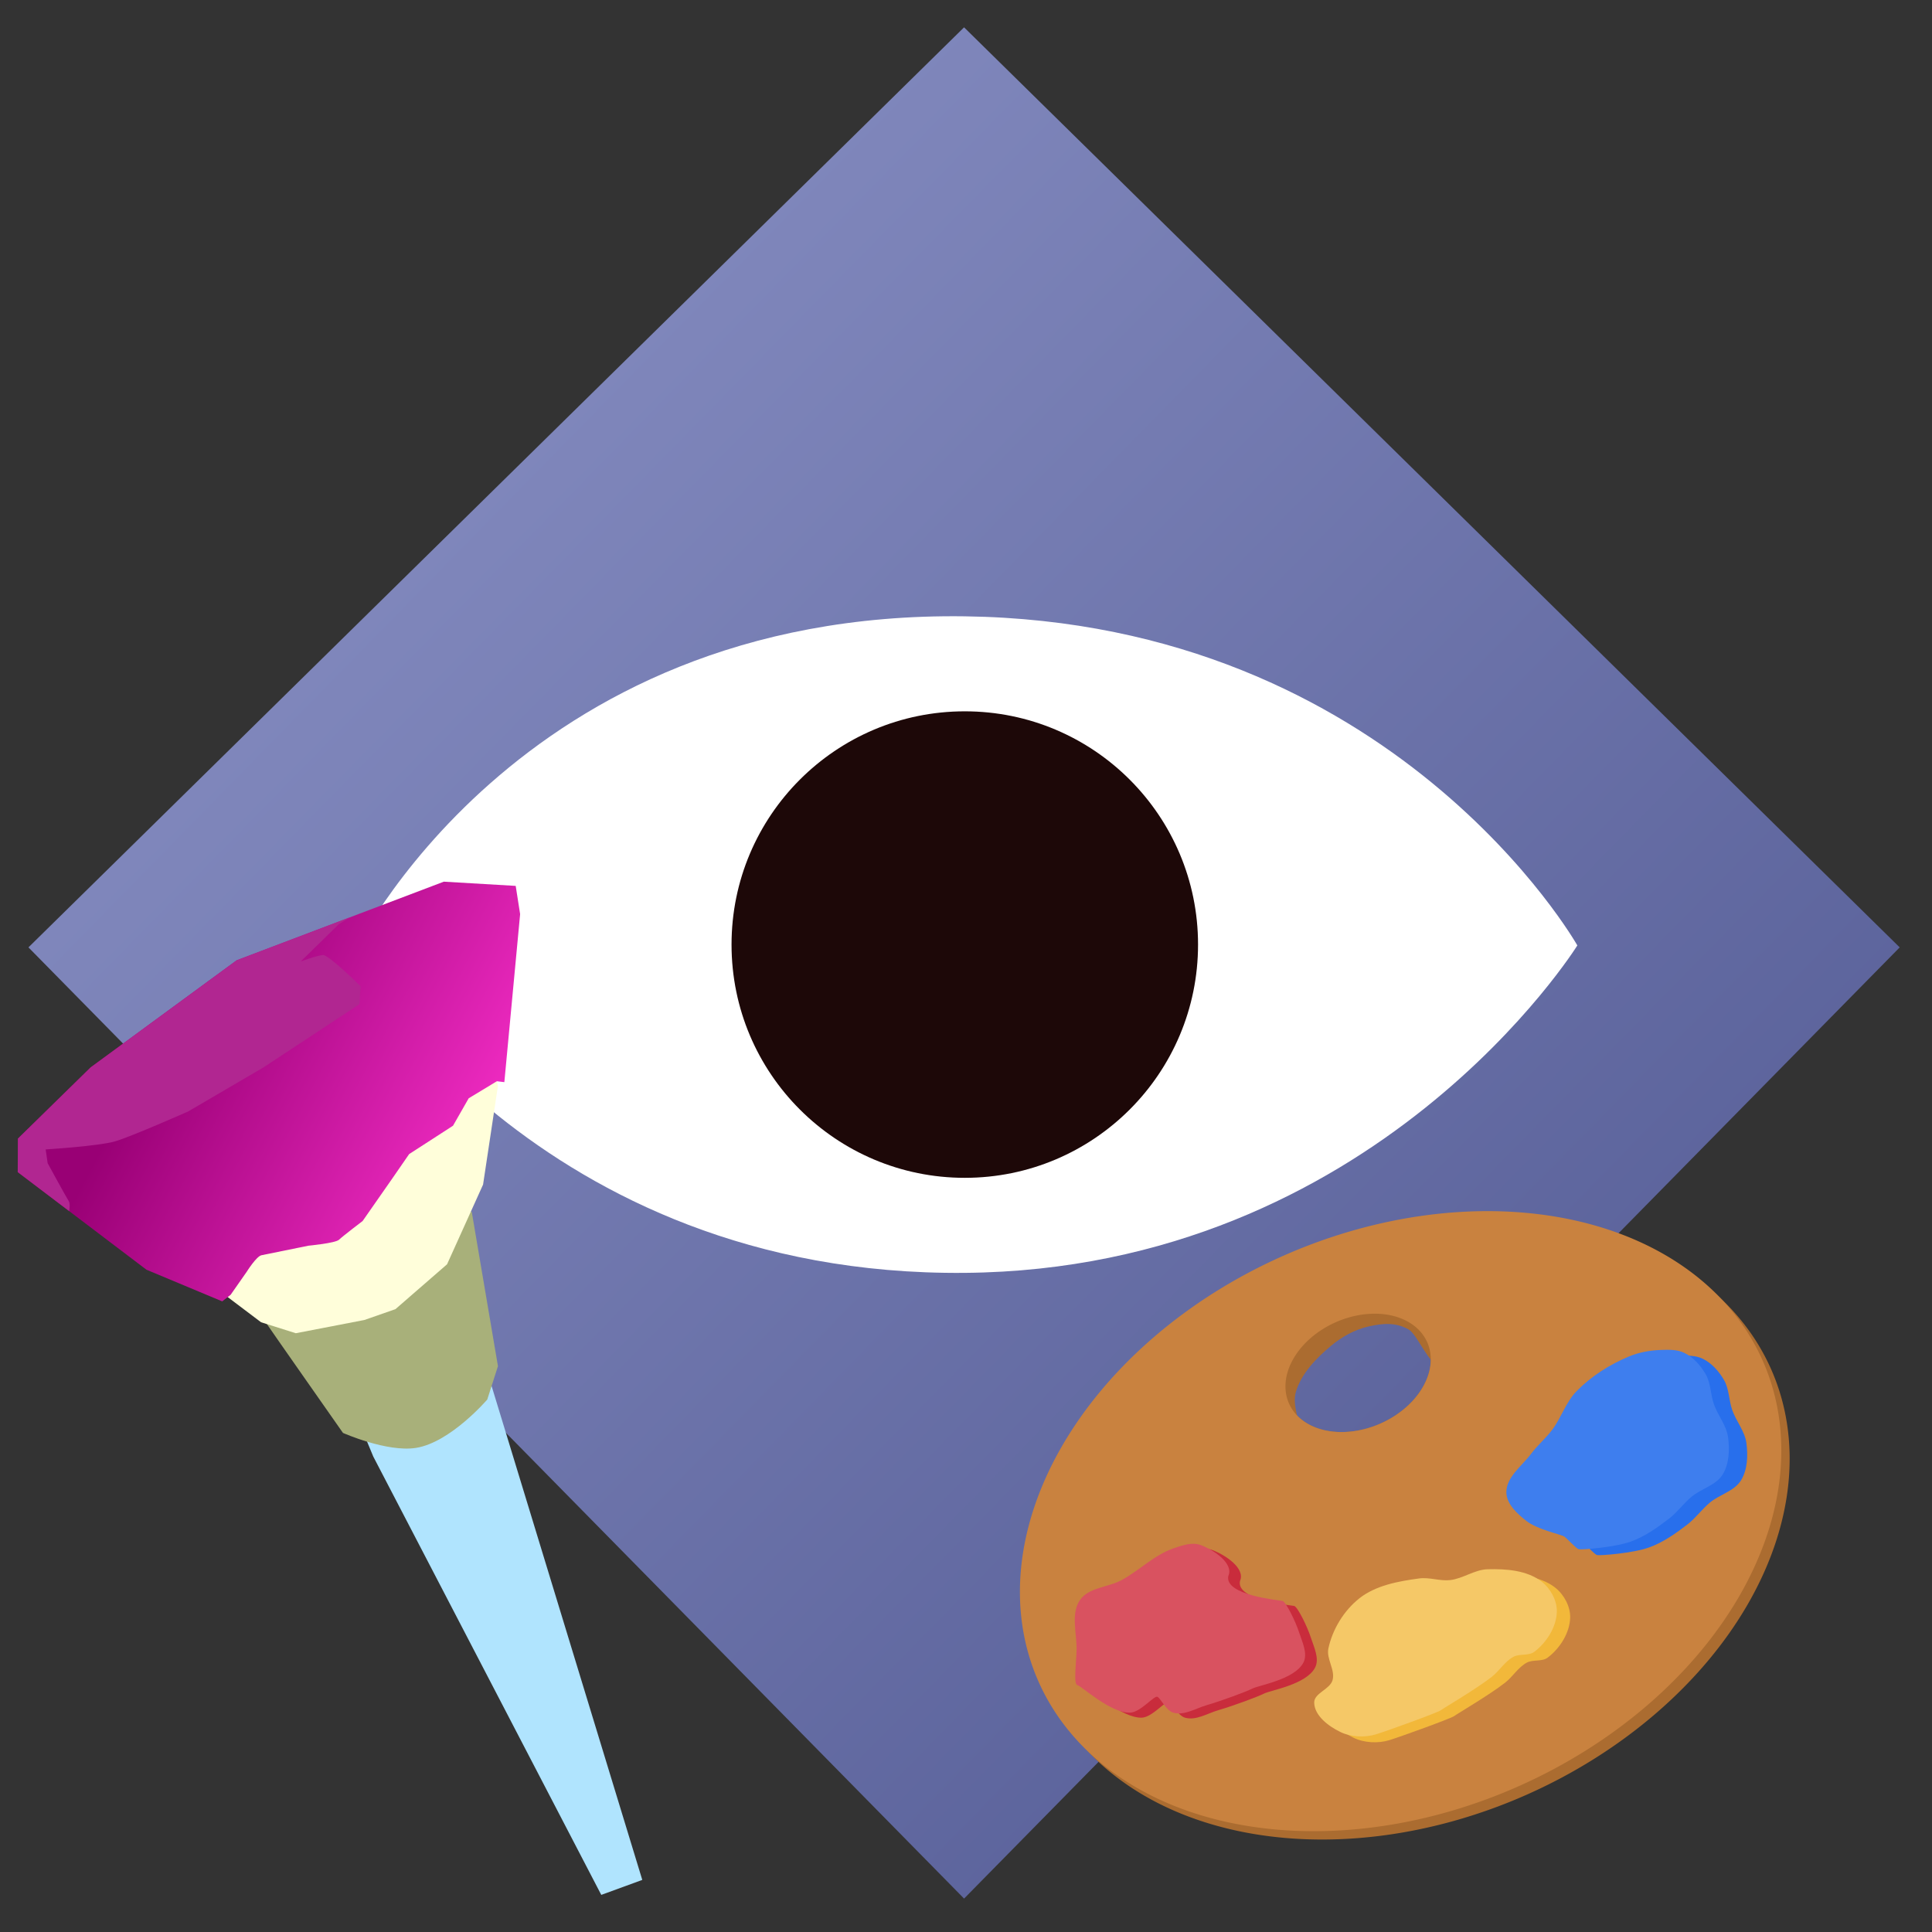 <?xml version="1.0" encoding="UTF-8" standalone="no"?>
<!-- Created with Inkscape (http://www.inkscape.org/) -->

<svg
     width="58.043mm"
     height="58.043mm"
     viewBox="0 0 58.043 58.043"
     version="1.1"
     id="svg5"
     inkscape:version="1.4 (e7c3feb1, 2024-10-09)"
     sodipodi:docname="previewing.svg"
     xml:space="preserve"
     xmlns:inkscape="http://www.inkscape.org/namespaces/inkscape"
     xmlns:sodipodi="http://sodipodi.sourceforge.net/DTD/sodipodi-0.dtd"
     xmlns:xlink="http://www.w3.org/1999/xlink"
     xmlns="http://www.w3.org/2000/svg"
     xmlns:svg="http://www.w3.org/2000/svg"><rect x="0" y="0" width="58.043" height="58.043" fill="#333333" stroke="none"/><sodipodi:namedview
         id="namedview7"
         pagecolor="#ffffff"
         bordercolor="#999999"
         borderopacity="1"
         inkscape:showpageshadow="0"
         inkscape:pageopacity="0"
         inkscape:pagecheckerboard="0"
         inkscape:deskcolor="#d1d1d1"
         inkscape:document-units="mm"
         showgrid="false"
         inkscape:zoom="0.32346812"
         inkscape:cx="-488.45617"
         inkscape:cy="707.9523"
         inkscape:window-width="1872"
         inkscape:window-height="1027"
         inkscape:window-x="62"
         inkscape:window-y="25"
         inkscape:window-maximized="1"
         inkscape:current-layer="layer1" /><defs
         id="defs2"><linearGradient
             id="linearGradient16"
             inkscape:collect="always"><stop
                 style="stop-color:#ff33d0;stop-opacity:1;"
                 offset="0"
                 id="stop16" /><stop
                 style="stop-color:#990075;stop-opacity:1;"
                 offset="1"
                 id="stop17" /></linearGradient><linearGradient
             inkscape:collect="always"
             id="linearGradient940"><stop
                 style="stop-color:#8990c4;stop-opacity:1;"
                 offset="0"
                 id="stop936" /><stop
                 style="stop-color:#404883;stop-opacity:1;"
                 offset="1"
                 id="stop938" /></linearGradient><linearGradient
             inkscape:collect="always"
             xlink:href="#linearGradient940"
             id="linearGradient942"
             x1="118.602"
             y1="201.538"
             x2="175.147"
             y2="256.955"
             gradientUnits="userSpaceOnUse" /><linearGradient
             inkscape:collect="always"
             xlink:href="#linearGradient16"
             id="linearGradient17"
             x1="-53.093"
             y1="199.028"
             x2="-63.337"
             y2="180.737"
             gradientUnits="userSpaceOnUse"
             gradientTransform="matrix(0.477,-0.309,0.309,0.477,89.014,119.502)" /></defs><g
         inkscape:label="Layer 1"
         inkscape:groupmode="layer"
         id="layer1"
         transform="translate(-110.543,-192.864)"><g
             id="g2581"
             transform="matrix(1.104,0,0,1.104,-14.572,-23.167)"><path
                 style="fill:url(#linearGradient942);fill-opacity:1;stroke-width:1.819;stroke-linecap:round;stroke-linejoin:round;paint-order:markers stroke fill"
                 d="m 114.103,221.461 25.461,25.885 25.461,-25.885 -25.461,-25.037 z"
                 id="path1126-4"
                 sodipodi:nodetypes="ccccc" /><g
                 id="g3920"
                 transform="matrix(0.934,0,0,0.934,9.326,23.516)"><path
                     style="fill:white;fill-opacity:1;stroke-width:2.137;stroke-linecap:round;stroke-linejoin:round;paint-order:markers stroke fill"
                     d="m 121.615,212.165 c 0,0 4.755,-10.057 17.847,-9.878 12.525,0.171 17.847,9.589 17.847,9.589 0,0 -5.865,9.434 -17.847,9.54 -12.474,0.111 -17.847,-9.251 -17.847,-9.251 z"
                     id="path307-7"
                     sodipodi:nodetypes="cscsc" /><circle
                     style="fill:#1d0808;fill-opacity:1;stroke-width:1.6;stroke-linecap:round;stroke-linejoin:round;paint-order:markers stroke fill"
                     id="path516-1"
                     cx="139.462"
                     cy="211.851"
                     r="6.796" /></g></g><path
             style="fill:#b0e4fe;fill-opacity:1;stroke:none;stroke-width:0.057;stroke-linecap:round;stroke-linejoin:round;stroke-dasharray:none;stroke-dashoffset:45.127;stroke-opacity:1;paint-order:markers stroke fill"
             d="m 121.764,236.636 6.843,13.156 1.232,-0.45 -4.515,-14.8 -0.637,-1.734 c 0,0 -3.525,2.417 -3.439,2.604 0.086,0.187 0.515,1.225 0.515,1.225 z"
             id="path11" /><path
             style="fill:#a8b07a;fill-opacity:1;stroke:none;stroke-width:0.057;stroke-linecap:round;stroke-linejoin:round;stroke-dasharray:none;stroke-dashoffset:45.127;stroke-opacity:1;paint-order:markers stroke fill"
             d="m 118.548,232.624 c 0.079,0.122 2.299,3.289 2.299,3.289 0,0 1.32,0.587 2.193,0.45 1.036,-0.163 2.142,-1.453 2.142,-1.453 l 0.321,-1.003 -0.789,-4.646 -6.314,2.974 z"
             id="path12"
             sodipodi:nodetypes="ccsccccc" /><path
             style="fill:#fffeda;fill-opacity:1;stroke:none;stroke-width:0.057;stroke-linecap:round;stroke-linejoin:round;stroke-dasharray:none;stroke-dashoffset:45.127;stroke-opacity:1;paint-order:markers stroke fill"
             d="m 116.09,230.856 2.297,1.733 1.043,0.329 2.061,-0.398 0.932,-0.325 1.551,-1.348 1.082,-2.395 0.445,-2.952 -0.329,-1.794 -8.488,3.411 z"
             id="path14" /><path
             style="fill:url(#linearGradient17);fill-opacity:1;stroke:none;stroke-width:0.057;stroke-linecap:round;stroke-linejoin:round;stroke-dasharray:none;stroke-dashoffset:45.127;stroke-opacity:1;paint-order:markers stroke fill"
             d="m 111.075,228.077 3.868,2.933 2.276,0.951 0.253,-0.198 0.485,-0.694 c 0,0 0.289,-0.463 0.442,-0.494 0.154,-0.03 1.407,-0.286 1.407,-0.286 0,0 0.815,-0.077 0.922,-0.18 0.106,-0.103 0.709,-0.562 0.709,-0.562 l 0.88,-1.261 0.518,-0.75 0.635,-0.41 0.683,-0.442 0.471,-0.824 0.846,-0.512 0.225,0.027 0.474,-5.048 -0.133,-0.848 -2.159,-0.127 -6.224,2.363 -4.39,3.219 -2.183,2.138 z"
             id="path13" /><path
             id="path15"
             style="fill:#b12691;fill-opacity:1;stroke:none;stroke-width:0.057;stroke-linecap:round;stroke-linejoin:round;stroke-dasharray:none;stroke-dashoffset:45.127;stroke-opacity:1;paint-order:markers stroke fill"
             d="m 117.655,221.713 -4.39,3.219 -2.183,2.138 -0.006,1.008 1.546,1.172 c 0.016,-0.121 0.023,-0.244 -0.011,-0.296 -0.079,-0.122 -0.637,-1.146 -0.637,-1.146 l -0.059,-0.412 c 0,0 1.597,-0.098 2.091,-0.244 0.494,-0.146 2.189,-0.896 2.189,-0.896 l 2.26,-1.322 2.888,-1.902 0.032,-0.54 c 0,0 -0.954,-0.941 -1.124,-0.935 -0.169,0.006 -0.672,0.192 -0.672,0.192 l 1.144,-1.12 0.34,-0.209 z" /><g
             id="g11"
             transform="matrix(0.49,0,0,0.49,129.593,105.534)"><path
                 style="fill:#ab6c30;fill-opacity:1;stroke-width:2.967;stroke-linecap:round;stroke-linejoin:round;stroke-dashoffset:45.127;paint-order:markers stroke fill"
                 d="m 49.392,261.924 c -0.616,0.071 -1.361,-1.879 -1.9,-2.185 -0.789,-0.448 -1.583,-0.387 -2.467,-0.185 -0.841,0.192 -1.637,0.634 -2.299,1.188 -0.901,0.754 -1.796,1.675 -2.145,2.797 -0.152,0.488 -0.033,1.033 0.077,1.532 0.073,0.336 0.619,0.708 0.383,0.958 -0.249,0.264 -0.773,-0.093 -1.034,-0.345 -0.757,-0.729 -1.201,-1.903 -1.111,-2.95 0.086,-1.004 0.829,-1.884 1.532,-2.605 0.893,-0.916 2.031,-1.664 3.256,-2.03 1.003,-0.3 2.115,-0.285 3.142,-0.077 0.577,0.117 1.213,0.292 1.609,0.728 0.399,0.439 0.577,1.092 0.575,1.686 -0.001,0.271 0.651,1.458 0.383,1.489 z"
                 id="path10"
                 sodipodi:nodetypes="sssssssssssssss" /><path
                 id="path3"
                 style="fill:#ab6c30;fill-opacity:1;stroke-width:3.271;stroke-linecap:round;stroke-linejoin:round;stroke-dashoffset:45.127;paint-order:markers stroke fill"
                 d="m -54.613,252.521 a 24.283,17.791 -180 0 0 -12.142,-2.384 24.283,17.791 -180 0 0 -24.283,17.791 24.283,17.791 -180 0 0 24.283,17.791 24.283,17.791 -180 0 0 24.283,-17.791 24.283,17.791 -180 0 0 -12.142,-15.407 z m -8.784,2.423 a 4.635,3.395 -180 0 1 2.317,2.941 4.635,3.395 -180 0 1 -4.635,3.396 4.635,3.395 -180 0 1 -4.634,-3.395 4.635,3.395 -180 0 1 4.635,-3.396 4.635,3.395 -180 0 1 2.317,0.455 z"
                 transform="rotate(-23.898)" /><path
                 id="ellipse6"
                 style="fill:#c9823f;fill-opacity:1;stroke-width:3.271;stroke-linecap:round;stroke-linejoin:round;stroke-dashoffset:45.127;paint-order:markers stroke fill"
                 d="m -54.873,251.847 a 24.283,17.791 -180 0 0 -12.142,-2.383 24.283,17.791 -180 0 0 -24.283,17.79 24.283,17.791 -180 0 0 24.283,17.79 24.283,17.791 -180 0 0 24.283,-17.79 24.283,17.791 -180 0 0 -12.141,-15.407 z m -8.524,3.098 a 4.635,3.395 -180 0 1 2.317,2.941 4.635,3.395 -180 0 1 -4.635,3.396 4.635,3.395 -180 0 1 -4.634,-3.395 4.635,3.395 -180 0 1 4.635,-3.396 4.635,3.395 -180 0 1 2.317,0.455 z"
                 transform="rotate(-23.898)" /><path
                 style="fill:#c92c3c;fill-opacity:1;stroke-width:2.8;stroke-linecap:round;stroke-linejoin:round;stroke-dashoffset:45.127;paint-order:markers stroke fill"
                 d="m 37.15,275.156 c 0.345,-0.771 -0.897,-1.593 -1.687,-1.892 -0.53,-0.2 -1.152,0.018 -1.687,0.204 -1.17,0.408 -2.081,1.35 -3.17,1.943 -0.83,0.452 -2.026,0.444 -2.556,1.227 -0.574,0.849 -0.183,2.043 -0.204,3.067 -0.015,0.716 -0.204,2.096 0.051,2.147 0.256,0.051 2.009,1.711 3.221,1.687 0.649,-0.013 1.483,-1.074 1.687,-0.971 0.204,0.102 0.532,0.844 0.971,0.971 0.671,0.194 1.374,-0.264 2.045,-0.46 0.957,-0.28 2.403,-0.818 2.812,-1.022 0.409,-0.204 2.579,-0.551 3.118,-1.585 0.287,-0.549 -0.066,-1.251 -0.256,-1.84 -0.224,-0.697 -0.818,-1.892 -1.022,-1.943 -0.204,-0.051 -3.585,-0.342 -3.323,-1.534 0,0 2e-6,0 3e-6,0 z"
                 id="path4-3"
                 sodipodi:nodetypes="sssssssssssssssss" /><path
                 style="fill:#f2b83a;fill-opacity:1;stroke-width:2.8;stroke-linecap:round;stroke-linejoin:round;stroke-dashoffset:45.127;paint-order:markers stroke fill"
                 d="m 45.278,276.587 c -0.942,0.746 -1.64,1.893 -1.892,3.067 -0.137,0.639 0.434,1.314 0.256,1.943 -0.162,0.571 -1.137,0.787 -1.125,1.38 0.016,0.797 0.87,1.437 1.585,1.789 0.659,0.325 1.534,0.358 2.198,0.153 0.665,-0.204 3.783,-1.329 3.988,-1.483 0.204,-0.153 2.139,-1.28 3.118,-2.045 0.475,-0.371 0.797,-0.943 1.329,-1.227 0.386,-0.206 0.928,-0.043 1.278,-0.307 0.749,-0.566 1.357,-1.516 1.38,-2.454 0.017,-0.686 -0.381,-1.416 -0.92,-1.84 -0.893,-0.703 -2.187,-0.798 -3.323,-0.767 -0.798,0.022 -1.507,0.574 -2.301,0.665 -0.627,0.072 -1.266,-0.187 -1.892,-0.102 -1.282,0.173 -2.667,0.424 -3.681,1.227 z"
                 id="path5-5"
                 sodipodi:nodetypes="ssssssssssssssss" /><path
                 style="fill:#286fec;fill-opacity:1;stroke-width:2.8;stroke-linecap:round;stroke-linejoin:round;stroke-dashoffset:45.127;paint-order:markers stroke fill"
                 d="m 62.124,261.75 c -1.188,0.495 -2.318,1.213 -3.217,2.133 -0.647,0.662 -0.928,1.608 -1.482,2.35 -0.393,0.527 -0.907,0.956 -1.301,1.482 -0.566,0.754 -1.542,1.443 -1.518,2.386 0.018,0.709 0.673,1.296 1.229,1.735 0.632,0.5 2.06,0.831 2.241,0.904 0.181,0.072 0.795,0.795 0.976,0.831 0.181,0.036 2.172,-0.109 3.181,-0.47 0.86,-0.308 1.626,-0.853 2.35,-1.41 0.506,-0.39 0.884,-0.927 1.374,-1.338 0.603,-0.504 1.508,-0.702 1.916,-1.374 0.398,-0.656 0.426,-1.517 0.325,-2.277 -0.096,-0.728 -0.625,-1.331 -0.868,-2.024 -0.21,-0.602 -0.186,-1.293 -0.506,-1.844 -0.308,-0.53 -0.75,-1.033 -1.301,-1.301 -0.447,-0.218 -0.985,-0.201 -1.482,-0.181 -0.652,0.027 -1.314,0.147 -1.916,0.398 z"
                 id="path6-0"
                 sodipodi:nodetypes="ssssssssssssssssss" /><path
                 style="fill:#d95260;fill-opacity:1;stroke-width:2.8;stroke-linecap:round;stroke-linejoin:round;stroke-dashoffset:45.127;paint-order:markers stroke fill"
                 d="m 36.434,274.849 c 0.345,-0.771 -0.897,-1.593 -1.687,-1.892 -0.53,-0.2 -1.152,0.018 -1.687,0.204 -1.17,0.408 -2.081,1.35 -3.17,1.943 -0.83,0.452 -2.026,0.444 -2.556,1.227 -0.574,0.849 -0.183,2.043 -0.204,3.067 -0.015,0.716 -0.204,2.096 0.051,2.147 0.256,0.051 2.009,1.711 3.221,1.687 0.649,-0.013 1.483,-1.074 1.687,-0.971 0.204,0.102 0.532,0.844 0.971,0.971 0.671,0.194 1.374,-0.264 2.045,-0.46 0.957,-0.28 2.403,-0.818 2.812,-1.022 0.409,-0.204 2.579,-0.551 3.118,-1.585 0.287,-0.549 -0.066,-1.251 -0.256,-1.84 -0.224,-0.697 -0.818,-1.892 -1.022,-1.943 -0.204,-0.051 -3.585,-0.342 -3.323,-1.534 10e-7,0 3e-6,0 3e-6,0 z"
                 id="path7-2"
                 sodipodi:nodetypes="sssssssssssssssss" /><path
                 style="fill:#f5c867;fill-opacity:1;stroke-width:2.8;stroke-linecap:round;stroke-linejoin:round;stroke-dashoffset:45.127;paint-order:markers stroke fill"
                 d="m 44.46,276.229 c -0.942,0.746 -1.64,1.893 -1.892,3.067 -0.137,0.639 0.434,1.314 0.256,1.943 -0.162,0.571 -1.137,0.787 -1.125,1.38 0.016,0.797 0.87,1.437 1.585,1.789 0.659,0.325 1.534,0.358 2.198,0.153 0.665,-0.204 3.783,-1.329 3.988,-1.483 0.204,-0.153 2.139,-1.28 3.118,-2.045 0.475,-0.371 0.797,-0.943 1.329,-1.227 0.386,-0.206 0.928,-0.043 1.278,-0.307 0.749,-0.566 1.357,-1.516 1.38,-2.454 0.017,-0.686 -0.381,-1.416 -0.92,-1.84 -0.893,-0.703 -2.187,-0.798 -3.323,-0.767 -0.798,0.022 -1.507,0.574 -2.301,0.665 -0.627,0.072 -1.266,-0.187 -1.892,-0.102 -1.282,0.173 -2.667,0.424 -3.681,1.227 z"
                 id="path8-3"
                 sodipodi:nodetypes="ssssssssssssssss" /><path
                 style="fill:#3e7eee;fill-opacity:1;stroke-width:2.8;stroke-linecap:round;stroke-linejoin:round;stroke-dashoffset:45.127;paint-order:markers stroke fill"
                 d="m 60.999,261.392 c -1.188,0.495 -2.318,1.213 -3.217,2.133 -0.647,0.662 -0.928,1.608 -1.482,2.35 -0.393,0.527 -0.907,0.956 -1.301,1.482 -0.566,0.754 -1.542,1.443 -1.518,2.386 0.018,0.709 0.673,1.296 1.229,1.735 0.632,0.5 2.06,0.831 2.241,0.904 0.181,0.072 0.795,0.795 0.976,0.831 0.181,0.036 2.172,-0.109 3.181,-0.47 0.86,-0.308 1.626,-0.853 2.35,-1.41 0.506,-0.39 0.884,-0.927 1.374,-1.338 0.603,-0.504 1.508,-0.702 1.916,-1.374 0.398,-0.656 0.426,-1.517 0.325,-2.277 -0.096,-0.728 -0.625,-1.331 -0.868,-2.024 -0.21,-0.602 -0.186,-1.293 -0.506,-1.844 -0.308,-0.53 -0.75,-1.033 -1.301,-1.301 -0.447,-0.218 -0.985,-0.201 -1.482,-0.181 -0.652,0.027 -1.314,0.147 -1.916,0.398 z"
                 id="path9-2"
                 sodipodi:nodetypes="ssssssssssssssssss" /></g></g></svg>
